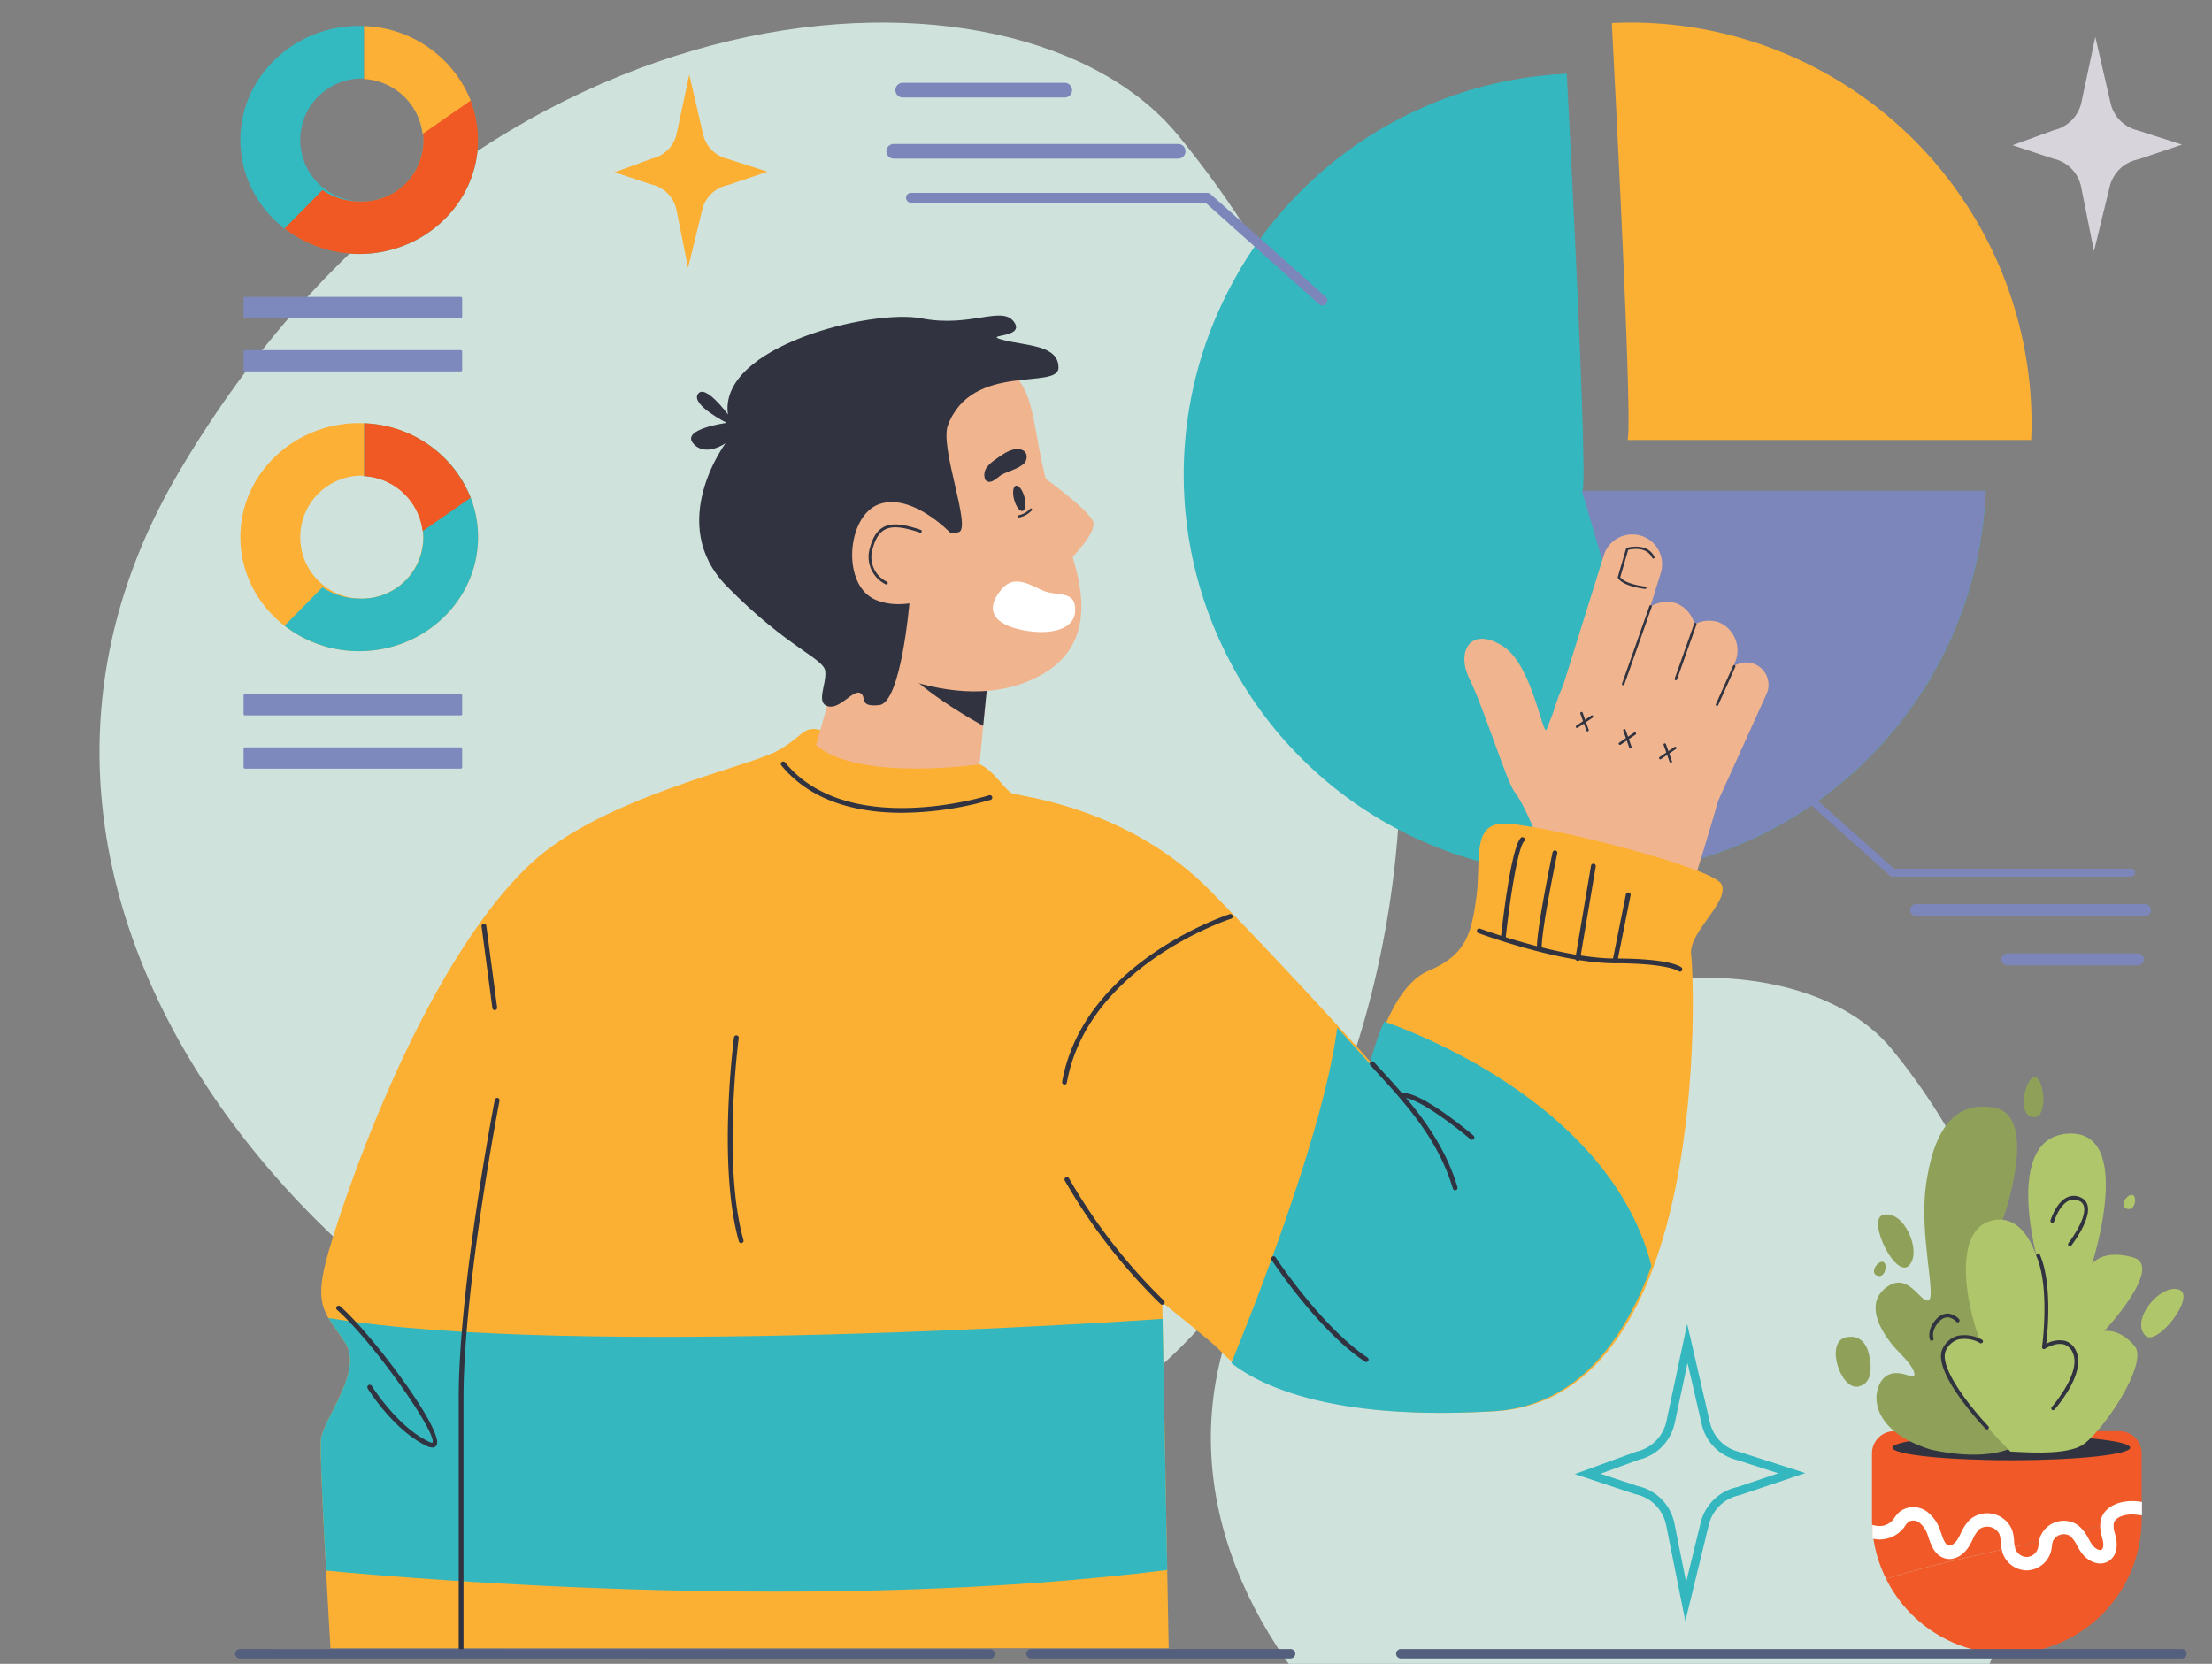 <svg xmlns="http://www.w3.org/2000/svg" xmlns:xlink="http://www.w3.org/1999/xlink" width="432" height="325" viewBox="0 0 432 325">
  <rect x="0" y="0" width="432" height="325" fill="#808080" stroke="none"/>
  <defs>
    <clipPath id="clip-path">
      <rect id="Rectángulo_410030" data-name="Rectángulo 410030" width="432" height="325" transform="translate(915 635)" fill="#fff" stroke="#707070" stroke-width="1" opacity="0.71"/>
    </clipPath>
  </defs>
  <g id="Enmascarar_grupo_1098797" data-name="Enmascarar grupo 1098797" transform="translate(-915 -635)" clip-path="url(#clip-path)">
    <g id="Grupo_1162645" data-name="Grupo 1162645">
      <path id="Trazado_1015736" data-name="Trazado 1015736" d="M3140.823,362.457c-31.286-38.124-137.038-33.024-195.194,65.929s60.917,202.54,144,196.23,137.013-157.582,51.194-262.159" transform="translate(-1995.767 298.948)" fill="#cfe3dc"/>
      <path id="Trazado_1015737" data-name="Trazado 1015737" d="M3393.256,894.014c-19.743-24.058-86.477-20.839-123.176,41.6s38.441,127.81,90.87,123.829,86.461-99.44,32.305-165.433" transform="translate(-2108.861 -54.149)" fill="#cfe3dc"/>
      <g id="Grupo_1162607" data-name="Grupo 1162607" transform="translate(6573.57 -4662.888)">
        <path id="Trazado_1014844" data-name="Trazado 1014844" d="M3038.274,591.118c1.022-1.021-1.714-55.87-3.049-81.451a78.34,78.34,0,1,0,81.9,81.451Z" transform="translate(-8387.898 4802.656)" fill="#34b7bf"/>
        <path id="Trazado_1014845" data-name="Trazado 1014845" d="M3342.378,464.284c-1.2,0-2.394.037-3.583.09,1.335,25.581,4.071,80.43,3.05,81.451h78.847c.043-1.062.081-2.126.081-3.2a78.37,78.37,0,0,0-78.4-78.344" transform="translate(-8682.582 4838)" fill="#fcb033"/>
        <path id="Trazado_1014846" data-name="Trazado 1014846" d="M3391.247,877.881H3312.4l21.342,72.331a78.376,78.376,0,0,0,57.505-72.331" transform="translate(-8662.025 4515.893)" fill="#7d86ba"/>
        <path id="Trazado_1014847" data-name="Trazado 1014847" d="M3008.68,548.593l67.273,42.525c1.022-1.021-1.714-55.87-3.049-81.451a78.38,78.38,0,0,0-64.224,38.926" transform="translate(-8425.489 4802.656)" fill="#34b7bf"/>
        <path id="Trazado_1014848" data-name="Trazado 1014848" d="M3224.937,1052.314c-3.026-7.67-4.93-11.933-6.479-13.912s-5.969-16.322-8.82-22.1c-2.638-5.348.177-10.365,6.491-6.423,5.9,3.682,7.857,18.185,8.6,16.25,2.3-5.972,3.209-8.128,3.209-8.128l25.626,10.941,3.45,5.452-5.2,12.581Z" transform="translate(-8581.228 4414.191)" fill="#f0b48f"/>
        <path id="Trazado_1014849" data-name="Trazado 1014849" d="M3408.136,1033.532a4.319,4.319,0,0,1-.386,2.011l-10.865,23.962a4.366,4.366,0,1,1-7.955-3.6l10.864-23.962a4.367,4.367,0,0,1,8.341,1.593" transform="translate(-8721.319 4397.912)" fill="#f0b48f"/>
        <path id="Trazado_1014850" data-name="Trazado 1014850" d="M3307.907,922.96a5.869,5.869,0,0,1-.205.918l-7.9,25.281a5.829,5.829,0,0,1-7.3,3.825c-3.075-.961-9.106,5.1-3.827-7.292l7.9-25.281a5.826,5.826,0,0,1,11.33,2.549" transform="translate(-8641.927 4485.956)" fill="#f0b48f"/>
        <path id="Trazado_1014851" data-name="Trazado 1014851" d="M3279.9,1118.276s-3.983-13.288-2.181-17.109c5.115-10.844,8.857-14.619,8.857-14.619s27.887-2.145,27.428,3.939c-.431,5.725-9.95,34.735-9.95,34.735Z" transform="translate(-8634.651 4353.67)" fill="#f0b48f"/>
        <path id="Trazado_1014852" data-name="Trazado 1014852" d="M3310.255,1076.127a.235.235,0,0,1,.123.094.239.239,0,0,1-.063.332l-2.923,1.977a.24.24,0,0,1-.269-.4l2.923-1.977a.239.239,0,0,1,.21-.029" transform="translate(-8657.834 4361.509)" fill="#313440"/>
        <path id="Trazado_1014853" data-name="Trazado 1014853" d="M3312.31,1076.86a.24.24,0,0,0,.3-.306l-1.172-3.327a.24.24,0,0,0-.453.158l1.173,3.327a.24.24,0,0,0,.152.148" transform="translate(-8660.914 4363.883)" fill="#313440"/>
        <path id="Trazado_1014854" data-name="Trazado 1014854" d="M3351.206,929.258a.23.23,0,0,1-.129.177.236.236,0,0,1-.312-.108c-1.135-2.318-4.059-1.718-4.7-1.557l-1.552,5.326c1.076,1.44,4.865,1.824,4.905,1.827a.233.233,0,0,1,.211.254v.011a.232.232,0,0,1-.253.2c-.17-.016-4.208-.43-5.311-2.123a.248.248,0,0,1-.03-.193l1.619-5.558a.23.23,0,0,1,.16-.155c.036-.012,3.95-1.146,5.374,1.764a.218.218,0,0,1,.021.135" transform="translate(-8686.653 4477.537)" fill="#313440"/>
        <path id="Trazado_1014855" data-name="Trazado 1014855" d="M3339.62,1002.768c.062-.139.12-.281.174-.426l6.83-18.506a5.953,5.953,0,0,0-3.293-7.81,6.156,6.156,0,0,0-7.624,3.925l-6.83,18.506a5.954,5.954,0,0,0,3.293,7.81,6.086,6.086,0,0,0,7.45-3.5" transform="translate(-8674.534 4439.701)" fill="#f0b48f"/>
        <path id="Trazado_1014856" data-name="Trazado 1014856" d="M3376.755,1019.369c.062-.139.12-.281.174-.426l6.83-18.506a5.953,5.953,0,0,0-3.293-7.81,6.157,6.157,0,0,0-7.624,3.925l-6.83,18.507a5.954,5.954,0,0,0,3.293,7.81,6.086,6.086,0,0,0,7.45-3.5" transform="translate(-8703.454 4426.773)" fill="#f0b48f"/>
        <path id="Trazado_1014857" data-name="Trazado 1014857" d="M3347.962,994.379a.239.239,0,0,0,.22-.144c.162-.361,5.156-14.579,5.368-15.185a.238.238,0,0,0-.148-.3.235.235,0,0,0-.307.148c-1.793,5.107-5.221,14.843-5.352,15.148a.241.241,0,0,0,.122.317.226.226,0,0,0,.1.022" transform="translate(-8689.534 4437.354)" fill="#313440"/>
        <path id="Trazado_1014858" data-name="Trazado 1014858" d="M3394.481,1005.657a.245.245,0,0,0,.228-.16l3.8-10.722a.242.242,0,0,0-.456-.163l-3.8,10.722a.241.241,0,0,0,.148.308.237.237,0,0,0,.08.016" transform="translate(-8725.761 4425.109)" fill="#313440"/>
        <path id="Trazado_1014859" data-name="Trazado 1014859" d="M3430.823,1039.714a.239.239,0,0,0,.22-.145l3.355-7.5a.241.241,0,1,0-.44-.195l-3.355,7.5a.24.24,0,0,0,.121.317.225.225,0,0,0,.1.022" transform="translate(-8754.065 4396.073)" fill="#313440"/>
        <path id="Trazado_1014860" data-name="Trazado 1014860" d="M3348.112,1091.115a.24.24,0,0,1,.06.425l-2.923,1.977a.239.239,0,0,1-.269-.4l2.923-1.977a.24.24,0,0,1,.21-.029" transform="translate(-8687.316 4349.837)" fill="#313440"/>
        <path id="Trazado_1014861" data-name="Trazado 1014861" d="M3350.167,1091.846a.236.236,0,0,0,.155,0,.238.238,0,0,0,.146-.3l-1.172-3.327a.24.24,0,0,0-.452.158l1.172,3.327a.24.24,0,0,0,.151.148" transform="translate(-8690.397 4352.212)" fill="#313440"/>
        <path id="Trazado_1014862" data-name="Trazado 1014862" d="M3383.76,1103.823a.24.24,0,0,1,.06.425l-2.923,1.977a.24.24,0,0,1-.27-.4l2.923-1.977a.239.239,0,0,1,.21-.029" transform="translate(-8715.079 4339.94)" fill="#313440"/>
        <path id="Trazado_1014863" data-name="Trazado 1014863" d="M3385.815,1104.555a.24.24,0,0,0,.3-.306l-1.173-3.327a.24.24,0,0,0-.452.158l1.173,3.327a.241.241,0,0,0,.151.148" transform="translate(-8718.16 4342.315)" fill="#313440"/>
        <path id="Trazado_1014864" data-name="Trazado 1014864" d="M2327.576,1095.037c2.5.938,5.008,5,6.26,5.63s22.536,2.5,38.812,19.081,31.613,33.782,31.613,33.782,3.443-15.014,10.955-18.142,8.451-7.507,9.39-14.389-.938-14.076,5.008-14.389,41.316,8.446,42.881,11.886-6.573,9.384-5.947,13.763,4.069,86.645-38.186,89.147-52.584-10.635-54.149-12.2-10.955-9.071-10.955-9.071l1.252,67.564h-163.7s-2.191-36.6-1.878-40.664,8.451-13.45,4.695-19.081-5.947-6.881-3.756-15.64,18-57.242,40.064-77.886c13.7-12.814,41.942-18.768,47.889-21.9s5.008-5.631,10.016-3.754,29.735,6.256,29.735,6.256" transform="translate(-7794.839 4352.149)" fill="#fcb033"/>
        <path id="Trazado_1014865" data-name="Trazado 1014865" d="M2199.948,1657.607c-.574-10.581-1.192-23.2-1.016-25.491.313-4.067,8.451-13.45,4.695-19.081-1.3-1.95-2.406-3.373-3.214-4.766,47.936,8.041,158.834.452,162.905.17l.909,49.058c-67.184,8.454-145.561,1.9-164.279.11" transform="translate(-7794.839 3947.07)" fill="#34b7bf"/>
        <path id="Trazado_1014866" data-name="Trazado 1014866" d="M3023.562,1347.727c3.932,4.305,6.373,7.042,6.373,7.042a51.157,51.157,0,0,1,2.816-8.237c5.38,1.846,44.16,16.167,52.185,47.729-5.54,15.165-14.973,27.442-30.9,28.385-32.045,1.9-45.72-5.2-51.145-9.419,4.494-10.995,18.122-45.5,20.67-65.5" transform="translate(-8420.981 4150.91)" fill="#34b7bf"/>
        <path id="Trazado_1014867" data-name="Trazado 1014867" d="M2669.762,1023.469l-1.565,16.578s-23.631,3.441-31.926-3.753l5.008-17.83,10.329-.938Z" transform="translate(-8135.459 4407.138)" fill="#f0b48f"/>
        <path id="Trazado_1014868" data-name="Trazado 1014868" d="M2729.234,1045.756l.782-7.82-16.276-3.441s2.974,4.223,15.494,11.261" transform="translate(-8195.792 4393.923)" fill="#313440"/>
        <path id="Trazado_1014869" data-name="Trazado 1014869" d="M2634.731,744.108c2.32,4.238,2.346,11.592,5.11,20.7s14.711,29.247-5.008,36.754c-17.4,6.625-38.7-8.216-38.7-8.216l-12.02-28.211c-5.583-13.1,1.4-25.413,14.7-30.537q.46-.177.936-.343c26.211-9.1,34.984,9.858,34.984,9.858" transform="translate(-8093.332 4629.676)" fill="#f0b48f"/>
        <path id="Trazado_1014870" data-name="Trazado 1014870" d="M2831.45,866.929s8.921,6.412,9.39,8.6-4.225,6.881-4.225,6.881l-7.2-4.379Z" transform="translate(-8285.88 4524.422)" fill="#f0b48f"/>
        <path id="Trazado_1014871" data-name="Trazado 1014871" d="M2810.423,875.99c-.367-1.365-.215-2.592.339-2.74s1.3.836,1.668,2.2.216,2.591-.339,2.74-1.3-.837-1.668-2.2" transform="translate(-8270.932 4519.511)" fill="#313440"/>
        <path id="Trazado_1014872" data-name="Trazado 1014872" d="M2792.087,844.09c-1.192.892-3.2,1.359-4.095,1.966-.791.536-2.154,1.989-3.056.885a2.511,2.511,0,0,1,.41-2.578,7.355,7.355,0,0,1,1.605-1.412c1.315-.943,3.365-2.49,5.1-1.871a1.4,1.4,0,0,1,.907.919,1.888,1.888,0,0,1-.874,2.09" transform="translate(-8251.081 4544.664)" fill="#313440"/>
        <path id="Trazado_1014873" data-name="Trazado 1014873" d="M2814.689,895.123a4.468,4.468,0,0,0,2.458-1.4.222.222,0,0,0-.361-.26,4.157,4.157,0,0,1-2.212,1.234.223.223,0,1,0,.115.43" transform="translate(-8274.191 4503.833)" fill="#313440"/>
        <path id="Trazado_1014874" data-name="Trazado 1014874" d="M2571.591,762.082c2.347,2.581,3.991,3.988,6.573,3.284s-3.764-16.506-2.113-20.879c4.7-12.434,21.6-6.8,21.6-11.261s-6.338-4.223-10.8-5.4,4.46-.234,2.113-3.519-8.451,1.173-18.076-.7-39.673,5.4-37.795,18.768c0,0-4.461-6.1-5.869-3.988s5.634,5.63,5.634,5.63-8.921,1.173-6.573,3.988,6.338,0,6.338,0-11.738,15.718.235,27.917,19.015,14.076,19.25,16.656-1.878,6.1.47,6.8,4.93-3.284,6.338-2.581-.469,2.815,3.756,2.346,5.869-19.941,5.869-19.941l-6.338-14.78Z" transform="translate(-8049.496 4636.464)" fill="#313440"/>
        <path id="Trazado_1014875" data-name="Trazado 1014875" d="M2853.94,1284.864a.469.469,0,0,0,.461-.387c4.126-22.9,31.8-31.922,32.076-32.01a.469.469,0,1,0-.284-.894c-.284.09-28.489,9.272-32.716,32.739a.469.469,0,0,0,.379.544.436.436,0,0,0,.084.007" transform="translate(-8304.613 4224.881)" fill="#313440"/>
        <path id="Trazado_1014876" data-name="Trazado 1014876" d="M3259.264,1272.712a.467.467,0,0,0,.313-.816c-.205-.18-2.318-1.758-12.986-1.758-10.589,0-26.206-5.777-26.363-5.836a.47.47,0,0,0-.328.88c.157.058,15.932,5.894,26.691,5.894,10.287,0,12.358,1.519,12.377,1.536a.492.492,0,0,0,.295.1" transform="translate(-8589.75 4214.973)" fill="#313440"/>
        <path id="Trazado_1014877" data-name="Trazado 1014877" d="M3241.293,1203.854a.469.469,0,0,0,.466-.418c.748-6.913,2.329-17.666,3.621-18.957a.469.469,0,0,0-.664-.663c-1.94,1.937-3.7,17.725-3.891,19.517a.472.472,0,0,0,.416.519.482.482,0,0,0,.051,0" transform="translate(-8606.282 4277.739)" fill="#313440"/>
        <path id="Trazado_1014878" data-name="Trazado 1014878" d="M3273.129,1214.819a.47.47,0,0,0,.469-.469c0-3.895,3.011-18.291,3.042-18.436a.47.47,0,0,0-.363-.557.477.477,0,0,0-.555.363c-.125.6-3.062,14.638-3.062,18.63a.47.47,0,0,0,.47.469" transform="translate(-8631.075 4268.651)" fill="#313440"/>
        <path id="Trazado_1014879" data-name="Trazado 1014879" d="M3307.089,1226.01a.468.468,0,0,0,.462-.391l3.052-18.064a.47.47,0,0,0-.926-.157l-3.052,18.064a.468.468,0,0,0,.385.541.376.376,0,0,0,.079.007" transform="translate(-8657.522 4259.571)" fill="#313440"/>
        <path id="Trazado_1014880" data-name="Trazado 1014880" d="M3339.988,1246.3a.469.469,0,0,0,.459-.378l2.582-12.9a.469.469,0,0,0-.369-.552.475.475,0,0,0-.552.369l-2.582,12.9a.469.469,0,0,0,.368.552.533.533,0,0,0,.093.009" transform="translate(-8683.145 4239.747)" fill="#313440"/>
        <path id="Trazado_1014881" data-name="Trazado 1014881" d="M3141.815,1406.828a.467.467,0,0,0,.45-.6c-2.928-9.9-9.537-17.078-15.367-23.408l-.936-1.017a.469.469,0,1,0-.691.634l.936,1.017c5.76,6.257,12.292,13.346,15.157,23.042a.471.471,0,0,0,.451.335" transform="translate(-8516.194 4123.561)" fill="#313440"/>
        <path id="Trazado_1014882" data-name="Trazado 1014882" d="M3166.591,1418.724a.47.47,0,0,0,.3-.827c-.4-.339-9.8-8.323-13.685-8.323a.469.469,0,1,0,0,.938c2.939,0,10.436,5.847,13.076,8.1a.468.468,0,0,0,.3.112" transform="translate(-8537.683 4101.813)" fill="#313440"/>
        <path id="Trazado_1014883" data-name="Trazado 1014883" d="M2874.685,1508.762a.463.463,0,0,0,.338-.145.469.469,0,0,0-.013-.663,109.487,109.487,0,0,1-18.536-23.891.469.469,0,1,0-.827.444,110.479,110.479,0,0,0,18.711,24.125.476.476,0,0,0,.326.13" transform="translate(-8306.266 4043.994)" fill="#313440"/>
        <path id="Trazado_1014884" data-name="Trazado 1014884" d="M2560.922,1399.258a.444.444,0,0,0,.128-.018.469.469,0,0,0,.325-.577c-4.152-14.75-.958-39.213-.926-39.458a.47.47,0,0,0-.4-.528.48.48,0,0,0-.528.4c-.032.248-3.25,24.9.953,39.836a.471.471,0,0,0,.452.343" transform="translate(-8074.743 4141.454)" fill="#313440"/>
        <path id="Trazado_1014885" data-name="Trazado 1014885" d="M2628.775,1126.879a64.159,64.159,0,0,0,17.357-2.529.47.47,0,0,0-.288-.894c-.273.09-27.541,8.634-39.87-6.418a.469.469,0,1,0-.726.594c5.978,7.3,15.3,9.248,23.527,9.248" transform="translate(-8111.216 4329.773)" fill="#313440"/>
        <path id="Trazado_1014886" data-name="Trazado 1014886" d="M2343.472,1276.934c.021,0,.041,0,.063,0a.47.47,0,0,0,.4-.528l-2.113-15.953a.477.477,0,0,0-.527-.4.47.47,0,0,0-.4.528l2.113,15.953a.47.47,0,0,0,.465.407" transform="translate(-7905.417 4218.266)" fill="#313440"/>
        <path id="Trazado_1014887" data-name="Trazado 1014887" d="M2231.279,1625.019a.9.9,0,0,0,.8-.407c1.719-2.588-12.25-21.414-18.818-27.206a.47.47,0,0,0-.622.7c7.3,6.437,19.674,24.285,18.659,25.982a1.838,1.838,0,0,1-.773-.247c-6.138-2.953-11.023-10.771-11.072-10.85a.47.47,0,0,0-.8.495c.2.33,5.076,8.127,11.464,11.2a2.8,2.8,0,0,0,1.16.328" transform="translate(-7805.415 3955.622)" fill="#313440"/>
        <path id="Trazado_1014888" data-name="Trazado 1014888" d="M3056.672,1574.455a.469.469,0,0,0,.26-.859c-8.972-5.977-17.855-19.437-17.944-19.573a.469.469,0,1,0-.785.513c.09.137,9.078,13.757,18.208,19.84a.468.468,0,0,0,.26.079" transform="translate(-8448.423 3989.482)" fill="#313440"/>
        <path id="Trazado_1014889" data-name="Trazado 1014889" d="M2321.2,1522.2a.47.47,0,0,0,.469-.469V1472.47c0-21.755,6.964-57.729,7.034-58.09a.47.47,0,0,0-.922-.18c-.07.361-7.051,36.425-7.051,58.27v49.266a.47.47,0,0,0,.47.469" transform="translate(-7889.716 4098.505)" fill="#313440"/>
        <path id="Trazado_1014890" data-name="Trazado 1014890" d="M2808.386,963.739c.227-4.315-3.572-2.818-6.329-4.071s-5.65-3.13-8.084-.188c-3.885,4.7-.376,7.139,4.638,8.016s9.588-.188,9.776-3.758" transform="translate(-8256.984 4453.563)" fill="#fff"/>
        <path id="Trazado_1014891" data-name="Trazado 1014891" d="M2687.354,893.83s-7.486-7.885-13.914-5.691-7.506,15.957-.676,18.745,15.164-2.46,15.164-2.46Z" transform="translate(-8160.254 4508.204)" fill="#f0b48f"/>
        <path id="Trazado_1014892" data-name="Trazado 1014892" d="M2686.093,919.22a.278.278,0,0,1-.124-.025,5.989,5.989,0,0,1-3.081-7.169c.575-2.092,1.422-3.373,2.666-4.032,1.561-.826,3.66-.665,7.244.553a.281.281,0,1,1-.181.531c-3.375-1.148-5.408-1.324-6.8-.588-1.1.581-1.856,1.752-2.387,3.685a5.353,5.353,0,0,0,2.771,6.508.281.281,0,0,1-.107.536" transform="translate(-8171.553 4492.84)" fill="#313440"/>
        <path id="Trazado_1014893" data-name="Trazado 1014893" d="M3621.162,1712.57a4.316,4.316,0,0,0-4.317-4.314h-44.027a4.316,4.316,0,0,0-4.317,4.314v12.847a26.144,26.144,0,0,0,2.769,11.694c16.1-5.126,33.319-7.092,49.893-12.977Z" transform="translate(-8861.475 3869.201)" fill="#f15a28"/>
        <path id="Trazado_1014894" data-name="Trazado 1014894" d="M3581.018,1793.011a26.318,26.318,0,0,0,49.893-11.694v-1.283c-16.573,5.885-33.793,7.851-49.893,12.977" transform="translate(-8871.224 3813.301)" fill="#f15a28"/>
        <path id="Trazado_1014895" data-name="Trazado 1014895" d="M3632.938,1714.155c0-1.354-10.4-2.451-23.223-2.451s-23.223,1.1-23.223,2.451,10.4,2.452,23.223,2.452,23.223-1.1,23.223-2.452" transform="translate(-8875.485 3866.516)" fill="#313440"/>
        <path id="Trazado_1014896" data-name="Trazado 1014896" d="M3596.042,1444.736c.49-.654,7.687-21.083-.981-22.881s-12.266,5.557-13.574,15.2,2.126,21.9.49,22.391-3.925-5.884-8.341-2.452-.49,9.479,2.781,12.748,3.107,4.576,2.453,4.576-4.089-1.961-6.051.817-1.962,9.806,9.486,13.4c0,0,9.322,2.452,15.7-.164s-1.962-43.638-1.962-43.638" transform="translate(-8863.939 4092.461)" fill="#8fa159"/>
        <path id="Trazado_1014897" data-name="Trazado 1014897" d="M3644.394,1507.533c1.308,0,10.031.872,13.738-1.09s13.52-16.126,10.467-19.612-5.888-2.833-5.888-2.833,11.775-12.639,5.67-14.383-8.068,1.308-8.068,1.308,8.5-26.15-4.58-25.5-5.887,25.279-5.887,25.279-2.181-10.024-9.159-8.281-5.67,14.6-1.963,24.189c0,0-4.579-3.923-7.2.871s12.865,20.048,12.865,20.048" transform="translate(-8910.329 4073.9)" fill="#b0c66b"/>
        <path id="Trazado_1014898" data-name="Trazado 1014898" d="M3716.783,1581.821a.354.354,0,0,1-.242-.092.363.363,0,0,1-.035-.518c.058-.066,5.718-6.58,4.187-10.407a2.836,2.836,0,0,0-1.742-1.819c-1.664-.515-3.743.829-3.763.843a.369.369,0,0,1-.57-.357c.017-.115,1.589-11.576-1.114-17.782a.368.368,0,0,1,.674-.294c2.416,5.544,1.574,14.769,1.264,17.445a5.347,5.347,0,0,1,3.729-.561,3.546,3.546,0,0,1,2.208,2.247c1.7,4.247-4.071,10.888-4.319,11.167a.363.363,0,0,1-.276.126" transform="translate(-8974.379 3991.536)" fill="#313440"/>
        <path id="Trazado_1014899" data-name="Trazado 1014899" d="M3638.412,1641.711a.367.367,0,0,1-.268-.115c-.441-.46-10.788-11.36-8.341-15.8a4.637,4.637,0,0,1,2.842-2.38,6.981,6.981,0,0,1,4.805.768.37.37,0,0,1,.135.5.38.38,0,0,1-.5.135,6.322,6.322,0,0,0-4.244-.7,3.926,3.926,0,0,0-2.39,2.026c-1.814,3.292,5.327,11.895,8.231,14.933a.368.368,0,0,1-.268.622" transform="translate(-8908.927 3935.407)" fill="#313440"/>
        <path id="Trazado_1014900" data-name="Trazado 1014900" d="M3729.839,1510.235a.369.369,0,0,1-.291-.593c.035-.049,3.636-4.742,3.032-7.179a1.546,1.546,0,0,0-.93-1.085,2.3,2.3,0,0,0-2-.052c-1.889.852-2.882,4.04-2.893,4.072a.356.356,0,0,1-.458.245.364.364,0,0,1-.245-.458c.043-.147,1.1-3.545,3.294-4.532a3.059,3.059,0,0,1,2.608.052,2.285,2.285,0,0,1,1.342,1.583c.688,2.78-3.009,7.6-3.167,7.8a.364.364,0,0,1-.291.144" transform="translate(-8984.163 4031.089)" fill="#313440"/>
        <path id="Trazado_1014901" data-name="Trazado 1014901" d="M3619.57,1609.653a.365.365,0,0,1-.345-.242c-.031-.083-.711-2.043,1.391-4.146a2.967,2.967,0,0,1,2.122-.938,3.361,3.361,0,0,1,2.185,1.122.368.368,0,0,1-.043.518.361.361,0,0,1-.518-.04,2.654,2.654,0,0,0-1.658-.863,2.241,2.241,0,0,0-1.566.722c-1.753,1.755-1.241,3.309-1.218,3.375a.369.369,0,0,1-.224.469.394.394,0,0,1-.124.023" transform="translate(-8900.877 3950.14)" fill="#313440"/>
        <path id="Trazado_1014902" data-name="Trazado 1014902" d="M3806.962,1591.693c2.218,2.34,10.14-7.845,6.542-8.989s-9.486,5.884-6.542,8.989" transform="translate(-9046.566 3967.077)" fill="#b0c66b"/>
        <path id="Trazado_1014903" data-name="Trazado 1014903" d="M3574.759,1516.941c-3.084.946,2.526,12.564,5.151,9.851s-1.059-11.107-5.151-9.851" transform="translate(-8865.647 4018.295)" fill="#8fa159"/>
        <path id="Trazado_1014904" data-name="Trazado 1014904" d="M3791.053,1502.155c1.712.855,2.289-2.288,1.308-2.615s-2.617,1.961-1.308,2.615" transform="translate(-9034.419 4031.772)" fill="#b0c66b"/>
        <path id="Trazado_1014905" data-name="Trazado 1014905" d="M3570.729,1561.263c1.712.856,2.29-2.288,1.309-2.615s-2.617,1.961-1.309,2.615" transform="translate(-8862.832 3985.74)" fill="#8fa159"/>
        <path id="Trazado_1014906" data-name="Trazado 1014906" d="M3704.306,1403.319c3.13.313,2.126-7.845.327-7.845s-3.6,7.518-.327,7.845" transform="translate(-8965.825 4112.794)" fill="#8fa159"/>
        <path id="Trazado_1014907" data-name="Trazado 1014907" d="M3543.148,1629.193s-.327-5.067-4.579-4.249-1.145,10.3,2.289,9.643,2.29-5.393,2.29-5.393" transform="translate(-8836.559 3934.153)" fill="#8fa159"/>
        <path id="Trazado_1014908" data-name="Trazado 1014908" d="M3621.47,1770.116c-.394-.05-.789-.1-1.177-.134-2.863-.227-6.257.855-6.9,3.81a6.75,6.75,0,0,0,.265,3.161c.061.24.123.48.174.72.175.822.082,1.548-.229,1.765-.388.284-1.329-.212-1.86-.965a13.052,13.052,0,0,1-.69-1.139,8.052,8.052,0,0,0-2.075-2.676,4.945,4.945,0,0,0-7.453,2.469,8.142,8.142,0,0,0-.236,1.241,5.926,5.926,0,0,1-.146.828,2.394,2.394,0,0,1-2.108,1.675,2.46,2.46,0,0,1-2.256-1.471,6.272,6.272,0,0,1-.28-1.622,8.665,8.665,0,0,0-.407-2.229,5.258,5.258,0,0,0-8.19-2.017,8.66,8.66,0,0,0-1.818,2.715c-.176.358-.352.715-.552,1.054-.445.753-1.242,1.469-1.837,1.323-.679-.174-1.091-1.369-1.454-2.421l-.093-.271a7.665,7.665,0,0,0-2.626-3.887,4.476,4.476,0,0,0-5.265-.1,6.052,6.052,0,0,0-1.157,1.3c-.119.166-.237.332-.368.49a3.434,3.434,0,0,1-3.1,1.05,4.19,4.19,0,0,1-.821-.195v.959c0,.584.047,1.157.088,1.731.14.026.266.081.409.1a6.013,6.013,0,0,0,5.44-1.971c.17-.2.327-.421.482-.638a3.9,3.9,0,0,1,.648-.771,1.9,1.9,0,0,1,2.121.171,5.192,5.192,0,0,1,1.683,2.62l.089.26c.521,1.514,1.234,3.588,3.288,4.106,2.085.531,3.852-1.034,4.732-2.528.234-.4.439-.81.645-1.226a6.5,6.5,0,0,1,1.237-1.941,2.659,2.659,0,0,1,3.963.976,6.543,6.543,0,0,1,.262,1.576,8.4,8.4,0,0,0,.446,2.327,5.047,5.047,0,0,0,4.607,3.146c.072,0,.143,0,.215-.005a5.039,5.039,0,0,0,4.5-3.578,8.523,8.523,0,0,0,.219-1.19,5.812,5.812,0,0,1,.152-.851,2.349,2.349,0,0,1,3.371-1.116,5.97,5.97,0,0,1,1.367,1.867,15.248,15.248,0,0,0,.832,1.366c1.269,1.8,3.676,2.888,5.5,1.6,1.215-.851,1.7-2.513,1.285-4.446-.059-.276-.128-.549-.2-.825a4.661,4.661,0,0,1-.243-1.964c.289-1.336,2.348-1.9,4.123-1.757.46.038.926.1,1.392.16Z" transform="translate(-8861.715 3821.152)" fill="#fff"/>
        <path id="Trazado_1014909" data-name="Trazado 1014909" d="M2797.111,636.711a.962.962,0,0,1-.639-.243l-22.2-19.827h-57.491a.956.956,0,1,1,0-1.911h57.857a.961.961,0,0,1,.639.243l22.473,20.07a.957.957,0,0,1-.639,1.669" transform="translate(-8197.414 4720.833)" fill="#7d86ba"/>
        <path id="Trazado_1014910" data-name="Trazado 1014910" d="M2755.431,574.393h-55.467a1.434,1.434,0,1,1,0-2.867h55.467a1.434,1.434,0,1,1,0,2.867" transform="translate(-8183.947 4754.48)" fill="#7d86ba"/>
        <path id="Trazado_1014911" data-name="Trazado 1014911" d="M2739.46,520.388H2707.9a1.434,1.434,0,1,1,0-2.867h31.559a1.434,1.434,0,1,1,0,2.867" transform="translate(-8190.127 4796.54)" fill="#7d86ba"/>
        <path id="Trazado_1014912" data-name="Trazado 1014912" d="M2151.186,511.817c-12.8,0-23.207-9.992-23.207-22.278s10.41-22.276,23.207-22.276,23.208,9.993,23.208,22.276-10.412,22.278-23.208,22.278m0-34.273a12.007,12.007,0,1,0,12.5,12,12.267,12.267,0,0,0-12.5-12" transform="translate(-7739.604 4835.68)" fill="#33bac1"/>
        <path id="Trazado_1014913" data-name="Trazado 1014913" d="M2181.555,511.982c12.8,0,23.209-9.992,23.209-22.278,0-11.97-9.9-21.738-22.243-22.229V477.8a11.96,11.96,0,1,1-.965,23.9,12.75,12.75,0,0,1-7.182-2.21l-7.4,7.521a23.688,23.688,0,0,0,14.581,4.97" transform="translate(-7769.974 4835.515)" fill="#f05923"/>
        <path id="Trazado_1014914" data-name="Trazado 1014914" d="M2237.256,467.476V477.8a12.218,12.218,0,0,1,11.414,10.734l9.379-6.513a23.164,23.164,0,0,0-20.792-14.548" transform="translate(-7824.708 4835.514)" fill="#fcb036"/>
        <path id="Trazado_1014915" data-name="Trazado 1014915" d="M2173.229,710.749h-42.183a.256.256,0,0,1-.255-.255v-3.648a.256.256,0,0,1,.255-.255h42.183a.256.256,0,0,1,.255.255v3.648a.255.255,0,0,1-.255.255" transform="translate(-7741.795 4649.292)" fill="#7d89bd"/>
        <path id="Trazado_1014916" data-name="Trazado 1014916" d="M2173.229,757.738h-42.183a.256.256,0,0,1-.255-.255v-3.648a.256.256,0,0,1,.255-.255h42.183a.256.256,0,0,1,.255.255v3.648a.255.255,0,0,1-.255.255" transform="translate(-7741.795 4612.698)" fill="#7d89bd"/>
        <path id="Trazado_1014917" data-name="Trazado 1014917" d="M2151.186,862.569c-12.8,0-23.207-9.992-23.207-22.278s10.41-22.276,23.207-22.276,23.208,9.993,23.208,22.276-10.412,22.278-23.208,22.278m0-34.273a12.007,12.007,0,1,0,12.5,12,12.267,12.267,0,0,0-12.5-12" transform="translate(-7739.604 4562.516)" fill="#fcb036"/>
        <path id="Trazado_1014918" data-name="Trazado 1014918" d="M2181.555,862.735c12.8,0,23.209-9.992,23.209-22.278,0-11.97-9.9-21.738-22.243-22.229v10.327a11.96,11.96,0,1,1-.965,23.9,12.75,12.75,0,0,1-7.182-2.21l-7.4,7.521a23.688,23.688,0,0,0,14.581,4.97" transform="translate(-7769.974 4562.35)" fill="#33bac1"/>
        <path id="Trazado_1014919" data-name="Trazado 1014919" d="M2237.256,818.228v10.327a12.218,12.218,0,0,1,11.414,10.734l9.379-6.513a23.164,23.164,0,0,0-20.792-14.548" transform="translate(-7824.708 4562.35)" fill="#f05923"/>
        <path id="Trazado_1014920" data-name="Trazado 1014920" d="M2173.229,1061.5h-42.183a.255.255,0,0,1-.255-.255V1057.6a.256.256,0,0,1,.255-.255h42.183a.256.256,0,0,1,.255.255v3.648a.255.255,0,0,1-.255.255" transform="translate(-7741.795 4376.128)" fill="#7d89bd"/>
        <path id="Trazado_1014921" data-name="Trazado 1014921" d="M2173.229,1108.491h-42.183a.255.255,0,0,1-.255-.255v-3.648a.256.256,0,0,1,.255-.255h42.183a.256.256,0,0,1,.255.255v3.648a.255.255,0,0,1-.255.255" transform="translate(-7741.795 4339.533)" fill="#7d89bd"/>
        <path id="Trazado_1014922" data-name="Trazado 1014922" d="M3502.082,1138.423a.771.771,0,0,1,.515.2l17.883,15.97h46.308a.77.77,0,1,1,0,1.54h-46.6a.771.771,0,0,1-.514-.2l-18.1-16.166a.77.77,0,0,1,.514-1.344" transform="translate(-8809.148 4312.984)" fill="#7d86ba"/>
        <path id="Trazado_1014923" data-name="Trazado 1014923" d="M3603.454,1242.823h44.677a1.155,1.155,0,1,1,0,2.309h-44.677a1.155,1.155,0,1,1,0-2.309" transform="translate(-8887.797 4231.678)" fill="#7d86ba"/>
        <path id="Trazado_1014924" data-name="Trazado 1014924" d="M3684.117,1286.323h25.419a1.155,1.155,0,1,1,0,2.309h-25.419a1.155,1.155,0,1,1,0-2.309" transform="translate(-8950.616 4197.8)" fill="#7d86ba"/>
        <path id="Trazado_1014925" data-name="Trazado 1014925" d="M3327.684,1671.531l-3.748-18.756a7.708,7.708,0,0,0-5.961-6.033l-.089-.024-11.8-3.918,12.091-4.4a7.741,7.741,0,0,0,5.814-5.91l4.052-19.033,4.436,19.232a7.674,7.674,0,0,0,5.692,5.76l.057.016,12.892,4.137-12.855,4.332a7.741,7.741,0,0,0-5.986,5.736Zm-9.32-26.393a9.357,9.357,0,0,1,7.191,7.314l2.289,11.456,2.835-11.627a9.4,9.4,0,0,1,7.214-6.953l7.953-2.684-8.09-2.6a9.316,9.316,0,0,1-6.88-6.985l-2.763-11.979-2.5,11.752A9.4,9.4,0,0,1,3318.6,1640l-7.492,2.73Z" transform="translate(-8657.111 3943.029)" fill="#34b7bf"/>
        <path id="Trazado_1014926" data-name="Trazado 1014926" d="M2480.473,531.792l7.772-2.624-7.867-2.524a6.4,6.4,0,0,1-4.719-4.775l-2.7-11.687-2.454,11.528a6.394,6.394,0,0,1-4.82,4.9l-7.314,2.665,7.149,2.374a6.4,6.4,0,0,1,4.942,5l2.26,11.313,2.784-11.415a6.4,6.4,0,0,1,4.963-4.755" transform="translate(-7996.915 4802.255)" fill="#fcb033"/>
        <path id="Trazado_1014927" data-name="Trazado 1014927" d="M3717.121,500.977l8.608-2.906-8.714-2.8a7.084,7.084,0,0,1-5.227-5.289l-2.986-12.945-2.718,12.768a7.083,7.083,0,0,1-5.339,5.427l-8.1,2.952,7.918,2.63a7.083,7.083,0,0,1,5.474,5.539l2.5,12.531,3.084-12.644a7.083,7.083,0,0,1,5.5-5.267" transform="translate(-8958.158 4828.065)" fill="#d8d4db"/>
        <path id="Trazado_1014928" data-name="Trazado 1014928" d="M2873.481,1902.477h-50.7a.918.918,0,0,1,0-1.836h50.7a.918.918,0,0,1,0,1.836" transform="translate(-8279.999 3719.373)" fill="#545e7d"/>
        <path id="Trazado_1014929" data-name="Trazado 1014929" d="M2270.812,1902.516h0l-146.543-.038a.918.918,0,0,1,0-1.836h0l146.543.038a.918.918,0,0,1,0,1.836" transform="translate(-7736 3719.372)" fill="#545e7d"/>
        <path id="Trazado_1014930" data-name="Trazado 1014930" d="M3301.838,1902.477H3149.289a.918.918,0,0,1,0-1.836h152.549a.918.918,0,0,1,0,1.836" transform="translate(-8534.281 3719.373)" fill="#545e7d"/>
      </g>
    </g>
  </g>
</svg>
